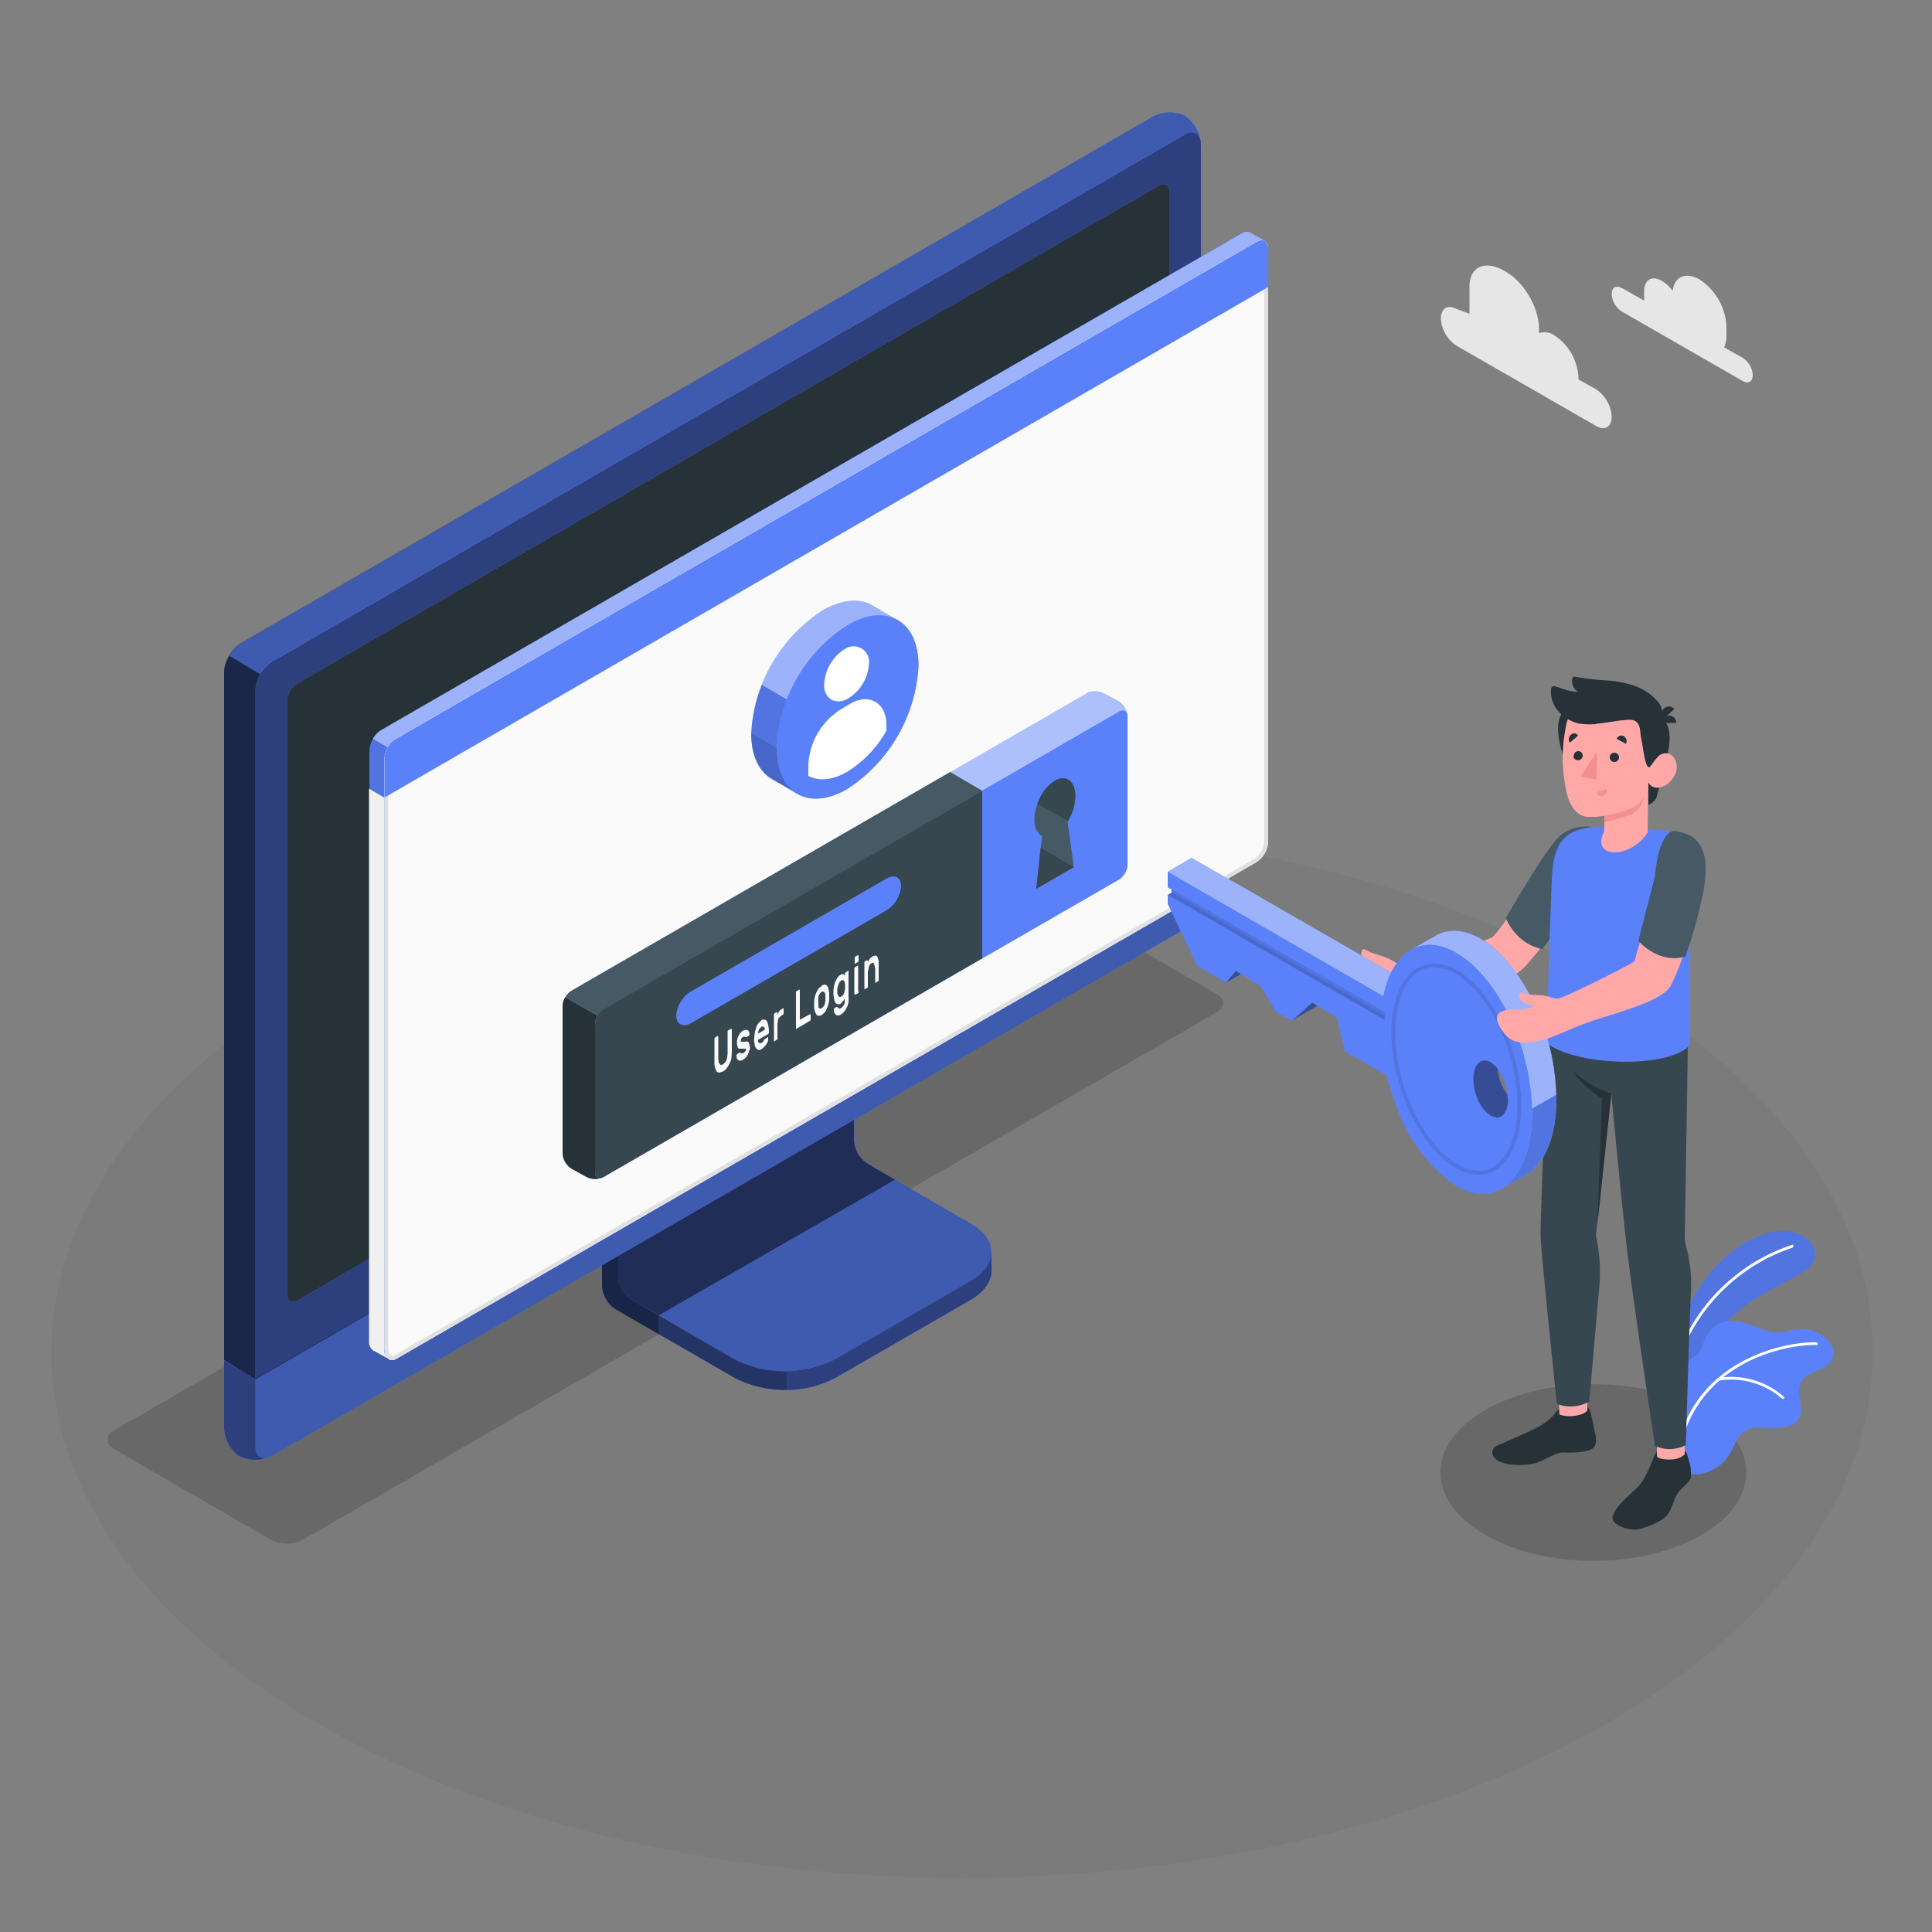 
<svg width="500" height="500" fill="none" xmlns="http://www.w3.org/2000/svg"><rect width="100%" height="100%" fill="#808080" stroke="none"/><path d="M249 486c130.2 0 235.7-60.9 235.7-136S379.2 214 249 214c-130.2 0-235.7 60.9-235.7 136S119 486 249.1 486Z" fill="#6C6C6C" fill-opacity=".2"/><path d="M384.4 397.2c-15.5-8.9-15.5-23.4 0-32.3 15.4-8.9 40.5-8.9 56 0 15.4 9 15.4 23.4 0 32.3-15.5 9-40.6 9-56 0ZM70.1 398.5 29.5 375c-2.3-1.3-2.3-3.5 0-4.8l236.4-136.5a9.2 9.2 0 0 1 8.3 0l40.6 23.5c2.3 1.3 2.3 3.5 0 4.8L78.4 398.5a9.2 9.2 0 0 1-8.3 0Z" fill="#1E1E1E" fill-opacity=".2"/><path d="m216.2 356.6 35-20.2c3.5-2 5.3-4.8 5.3-7.5v-4.8l-36.2-20.5a7.6 7.6 0 0 1-3.5-6v-43l-61 35.2v43a7.7 7.7 0 0 0 3.5 6l30.8 17.8a28.7 28.7 0 0 0 26.1 0Z" fill="#5A81FA"/><path d="m216.2 356.6 35-20.2c3.5-2 5.3-4.8 5.3-7.5v-4.8l-36.2-20.5a7.6 7.6 0 0 1-3.5-6v-43l-61 35.2v43a7.7 7.7 0 0 0 3.5 6l30.8 17.8a28.7 28.7 0 0 0 26.1 0Z" fill="#000" opacity=".6"/><path opacity=".3" d="M170.4 340.5v4.8l-11.1-6.4a7.7 7.7 0 0 1-3.5-6v-43.1l11.6-6.7.8 9-8.2 4.7v33.6a7.6 7.6 0 0 0 3.5 6l7 4Z" fill="#000"/><path d="M160 330.4a7.7 7.7 0 0 0 3.5 6l26.6 15.4a28.9 28.9 0 0 0 26 0l35-20.2c7.3-4.2 7.3-11 0-15l-26.5-15.4a7.7 7.7 0 0 1-3.5-6v-33.7l-61 35.3-.1 33.6Z" fill="#5A81FA"/><path opacity=".3" d="M160 330.4a7.7 7.7 0 0 0 3.5 6l26.6 15.4a28.9 28.9 0 0 0 26 0l35-20.2c7.3-4.2 7.3-11 0-15l-26.5-15.4a7.7 7.7 0 0 1-3.5-6v-33.7l-61 35.3-.1 33.6Z" fill="#000"/><path opacity=".5" d="m231.6 305.3-7-4.1a7.7 7.7 0 0 1-3.6-6v-33.7l-61 35.3v33.6a7.7 7.7 0 0 0 3.5 6l7 4 61.1-35.1Z" fill="#000"/><path d="M256.6 324v5c0 2.6-1.9 5.4-5.5 7.4l-35 20.2c-3.8 2-8 3.1-12.4 3.1V355c4.3 0 8.6-1 12.5-3.1l35-20.2c3.5-2 5.4-4.8 5.4-7.5Z" fill="#5A81FA"/><path opacity=".5" d="M256.6 324v5c0 2.6-1.9 5.4-5.5 7.4l-35 20.2c-3.8 2-8 3.1-12.4 3.1V355c4.3 0 8.6-1 12.5-3.1l35-20.2c3.5-2 5.4-4.8 5.4-7.5Z" fill="#000"/><path d="M62 372.3a9.3 9.3 0 0 0 8.4-.2l236-136.2a9.6 9.6 0 0 0 4.4-7.6V37.4a9.3 9.3 0 0 0-4-7.4 9.3 9.3 0 0 0-8.5.2l-236 136.3A9.6 9.6 0 0 0 58 174v190.9a9.3 9.3 0 0 0 4 7.4Z" fill="#5A81FA"/><path d="m70.5 372.1 236-136.3a9.6 9.6 0 0 0 4.3-7.5V37.4c0-2.8-2-3.9-4.3-2.5l-236 136.3a9.6 9.6 0 0 0-4.4 7.5v190.9c0 2.8 2 3.9 4.4 2.5Z" fill="#5A81FA"/><path opacity=".5" d="m70.5 372.1 236-136.3a9.6 9.6 0 0 0 4.3-7.5V37.4c0-2.8-2-3.9-4.3-2.5l-236 136.3a9.6 9.6 0 0 0-4.4 7.5v190.9c0 2.8 2 3.9 4.4 2.5Z" fill="#000"/><path d="M69.8 377a9.3 9.3 0 0 1-7.8-.1 9.3 9.3 0 0 1-4-7.4v-17.4l8.2 4.8v17.3c-.1 2.6 1.5 3.7 3.6 2.9Z" fill="#5A81FA"/><path opacity=".5" d="M69.8 377a9.3 9.3 0 0 1-7.8-.1 9.3 9.3 0 0 1-4-7.4v-17.4l8.2 4.8v17.3c-.1 2.6 1.5 3.7 3.6 2.9Z" fill="#000"/><path d="M66.1 356.9v17.3c0 2.8 2 4 4.4 2.5l236-136.2a9.6 9.6 0 0 0 4.3-7.5v-17.5L66.1 357Z" fill="#5A81FA"/><path opacity=".3" d="M66.1 356.8v17.4c0 2.8 2 4 4.4 2.5l236-136.2a9.6 9.6 0 0 0 4.3-7.5v-17.5L66.1 356.8Z" fill="#000"/><path d="M74.3 335V181.4a5.8 5.8 0 0 1 2.6-4.5L300 48c1.4-.8 2.6-.2 2.6 1.5v153.7a5.7 5.7 0 0 1-2.6 4.5L76.9 336.6c-1.5.8-2.6.1-2.6-1.6Z" fill="#5A81FA"/><path d="M74.3 335V181.4a5.8 5.8 0 0 1 2.6-4.5L300 48c1.4-.8 2.6-.2 2.6 1.5v153.7a5.7 5.7 0 0 1-2.6 4.5L76.9 336.6c-1.5.8-2.6.1-2.6-1.6Z" fill="#263238"/><path d="M188.4 291.7a9 9 0 0 0-4 7c0 2.7 1.8 3.8 4 2.4a9 9 0 0 0 4.1-7c0-2.6-1.8-3.7-4-2.4Z" fill="#5A81FA"/><path opacity=".7" d="M67.4 174.4a9.3 9.3 0 0 0-1.3 4.3v178.2L58 352V174c0-1.5.5-3 1.3-4.3l8 4.7Z" fill="#000"/><path opacity=".3" d="M310.8 36.7c-.4-2.3-2.2-3-4.4-1.8l-236 136.3a9 9 0 0 0-3 3.2l-8.2-4.7a9 9 0 0 1 3.1-3.3l236-136.2a9.3 9.3 0 0 1 8.4-.2 9.4 9.4 0 0 1 4 6.7Z" fill="#000"/><path d="M323.5 60.2a2.2 2.2 0 0 0-2.2.2L98.6 189a6.7 6.7 0 0 0-3 5.3v152.6a3 3 0 0 0 1.3 2.7l3.9 2.2a1.8 1.8 0 0 0 1.7-.1l222.7-128.6a6.7 6.7 0 0 0 3-5.3V64.3a2.1 2.1 0 0 0-1-2l-3.7-2.1Z" fill="#5A81FA"/><path d="M102.5 191.2 325.2 62.6c1.7-1 3-.2 3 1.7v153.5a6.7 6.7 0 0 1-3 5.3L102.5 351.7c-1.7 1-3-.6-3-2.6V196.4a6.7 6.7 0 0 1 3-5.2Z" fill="#FAFAFA"/><path d="M326.5 63.2c.6 0 .7.7.7 1.1v153.5a5.7 5.7 0 0 1-2.5 4.4L102 350.8a1 1 0 0 1-.5.2c-.6 0-1-.9-1-1.9V196.4a5.7 5.7 0 0 1 2.5-4.4L325.7 63.4l.8-.2Zm0-1c-.5 0-1 .1-1.3.4L102.5 191.2a6.7 6.7 0 0 0-3 5.2v152.7c0 1.6.8 2.9 2 2.9a2 2 0 0 0 1-.3l222.7-128.6a6.7 6.7 0 0 0 3-5.3V64.3c0-1.3-.7-2.1-1.7-2.1Z" fill="#E0E0E0"/><path d="m96.8 349.6 3.8 2.1a3.1 3.1 0 0 1-1.2-2.6V206.4l-3.9-2.3V347a3 3 0 0 0 1.3 2.7Z" fill="#F0F0F0"/><path d="M328.2 64.3c0-2-1.4-2.7-3-1.7L102.5 191.2a6.7 6.7 0 0 0-3 5.2v10L328.2 74.3v-10Z" fill="#5A81FA"/><path d="M325.2 62.6 102.5 191.2c-1 .5-1.7 1.3-2.2 2.2l-3.8-2.2a6 6 0 0 1 2-2.2L321.4 60.4a2.2 2.2 0 0 1 2.2-.2l3.7 2.1a2.2 2.2 0 0 0-2 .3Z" fill="#fff" opacity=".4"/><path opacity=".1" d="M95.5 204.1v-9.9c0-1 .4-2.1 1-3l3.8 2.2a6 6 0 0 0-.9 3v10l-3.9-2.3Z" fill="#000"/><path d="m281.3 179.4-133.4 77a5 5 0 0 0-2.3 3.9v38.2a5 5 0 0 0 2.3 3.9l3.9 2.2a5 5 0 0 0 4.4 0l133.4-77a5 5 0 0 0 2.2-3.9v-38.2a4.9 4.9 0 0 0-2.2-3.9l-4-2.2a5 5 0 0 0-4.4 0Z" fill="#5A81FA"/><path opacity=".5" d="M291.8 185.2c-.2-1.2-1-1.6-2.2-1l-133.4 77c-.6.4-1.2 1-1.5 1.7l-8.4-4.8c.4-.7 1-1.3 1.6-1.7l133.3-77a5 5 0 0 1 4.5 0l3.9 2.3a5 5 0 0 1 2.2 3.5Z" fill="#fff"/><path d="M155.8 304.8a5 5 0 0 1-4-.2l-4-2.2a5 5 0 0 1-2.2-3.9v-38.2c0-.8.3-1.6.7-2.2l8.4 4.8c-.4.7-.7 1.4-.7 2.2v38.2c0 1.3.8 1.9 1.8 1.5Z" fill="#263238"/><path d="m156.2 261.2 133.4-77c1.2-.7 2.2-.1 2.2 1.3v38.3a5 5 0 0 1-2.2 3.8l-133.4 77c-1.2.7-2.2.1-2.2-1.3v-38.2a5 5 0 0 1 2.2-3.9Z" fill="#5A81FA"/><path d="m245.9 199.8-98 56.6c-.7.4-1.2 1-1.6 1.7l8.4 4.8c.4-.7.9-1.3 1.6-1.7l98-56.5-8.4-4.9Z" fill="#455A64"/><path d="m254.2 204.7-98 56.5a5 5 0 0 0-2.2 3.9v38.2c0 1.4 1 2 2.2 1.3l98-56.6v-43.3Z" fill="#37474F"/><path d="m178.8 256.6 50.6-29.2c2-1.2 3.8-.4 3.8 1.9a8.1 8.1 0 0 1-3.8 6.3l-50.6 29.2c-2 1.2-3.8.3-3.8-2a8.1 8.1 0 0 1 3.8-6.2Z" fill="#5A81FA"/><path d="M189.2 266.2a.1.1 0 0 1 .1 0l.1.3v5.7l-.1 1.6a6.3 6.3 0 0 1-1.2 2.6c-.2.4-.6.6-1 .9l-1 .3a1 1 0 0 1-.7-.4l-.4-1a7 7 0 0 1-.1-1.5v-6l.2-.2.6-.4h.1l.1.3v5.6l.1 1 .3.4a.5.5 0 0 0 .3.2c.2 0 .4 0 .5-.2a2.1 2.1 0 0 0 .9-1l.2-.8.1-1V266.8l.2-.2.7-.3ZM193.1 271.6v-.2H191.3a.7.7 0 0 1-.3-.2l-.2-.6c-.1-.5-.1-1 0-1.6a4.5 4.5 0 0 1 .8-1.7l.7-.6.7-.2.5.1c.1.1.3.2.3.4l.2.6-.1.3-.2.2-.5.3h-.4l-.1-.1h-.4l-.4.4-.2.6V269.6h1.1c.4-.2.8 0 1 .2l.3 1.2c0 .3 0 .6-.2.9a4.3 4.3 0 0 1-.8 1.7c-.3.3-.5.5-.8.6-.2.2-.5.3-.7.3a.9.9 0 0 1-.9-.6l-.1-.6v-.3l.2-.2.6-.4h.2l.1.2a.3.3 0 0 0 .2 0h.4l.5-.4.2-.3.1-.3ZM195.2 269a9 9 0 0 1 .5-3c.1-.5.3-.8.6-1.2l.8-.8c.2-.1.5-.2.8-.1.2 0 .4.2.6.4l.3.9.2 1.3V267.4l-.2.2-2.6 1.5v.5l.2.3.3.1.4-.1.4-.3.2-.4.2-.3h.1l.6-.4a.1.1 0 0 1 .2 0v.8a4.3 4.3 0 0 1-1 1.6 3 3 0 0 1-.7.6c-.3.2-.5.3-.8.2a1 1 0 0 1-.6-.4c-.2-.3-.4-.6-.4-1l-.2-1.4Zm1.9-3.3-.4.4a2 2 0 0 0-.3.4 3.4 3.4 0 0 0-.2 1l1.7-1v-.4a.7.7 0 0 0-.3-.4h-.1c-.2-.1-.3 0-.4 0ZM202.1 263c-.3.1-.5.4-.7.7l-.2 1.3v3.9l-.2.2-.6.4h-.1v-7l.1-.2.6-.4h.1l.1.2v.4l.5-.8c.1-.2.3-.4.6-.5l.3-.2a.1.1 0 0 1 .2 0V262.4l-.2.2-.5.3ZM209.6 262.4a.1.1 0 0 1 .1 0l.1.3v1.3l-.2.2-3.4 2a.1.1 0 0 1-.2 0V256.6l.2-.1.6-.4h.1l.1.2v7.6l2.6-1.4ZM212.7 255l.7-.2c.3 0 .5.2.6.3.2.3.4.5.4.8l.2 1V258.5a7 7 0 0 1-.6 2.5c-.1.3-.3.7-.6 1l-.7.7-.8.2a1 1 0 0 1-.6-.3l-.4-.8-.2-1v-1.5a6.4 6.4 0 0 1 1.2-3.5c.2-.2.5-.5.8-.6Zm.9 2.6-.1-.6-.2-.3-.3-.1-.3.1c-.2 0-.3.2-.4.3l-.3.4-.2.5v2.7c0 .1.1.3.3.3v.1h.2l.4-.1.3-.3a2.1 2.1 0 0 0 .5-1 3.6 3.6 0 0 0 .1-1v-1ZM217.7 260.9l.3-.3a2.5 2.5 0 0 0 .6-1v-1.3l-.1.3a3 3 0 0 1-.6.8l-.4.4a1 1 0 0 1-.7.1 1 1 0 0 1-.6-.4c-.1-.3-.3-.5-.3-.8l-.2-1.2v-1a8.3 8.3 0 0 1 .5-2.5c.2-.4.3-.7.6-1 .1-.3.4-.5.7-.7l.4-.2h.3l.3.2.2.1v-.6l.2-.2.5-.3a.1.1 0 0 1 .2 0v6.7c.1 1 0 2-.5 2.8-.3.7-.8 1.3-1.4 1.7-.2.2-.5.3-.8.3a1 1 0 0 1-.6-.2l-.4-.5a2 2 0 0 1-.1-.7v-.3l.2-.2.5-.3h.2l.2.2.2.2c.2.1.3 0 .6-.1Zm-1-4.8v.7c0 .4.1.8.4 1.1a.5.5 0 0 0 .6 0c.3-.1.5-.4.7-.7l.3-1.3v-1.1c0-.4-.1-.7-.3-1a.5.5 0 0 0-.7 0c-.3.2-.5.4-.6.8-.2.4-.4 1-.4 1.5ZM222 247.2h.1l.1.2v1.4l-.2.2-.7.4h-.1v-1.6l.1-.2.7-.4Zm.2 9.4v.3l-.2.2-.6.3h-.1l-.2-.2v-6.5l.1-.3.2-.2.6-.3h.1v6.7ZM227.4 253.5v.3l-.2.2-.6.3h-.1s-.1-.1 0-.2v-3.5l-.3-1.2c-.1-.3-.4-.3-.7-.1-.3.2-.5.5-.6.8l-.3 1.5v3.9l-.2.2-.6.3h-.1v-7l.1-.2.6-.3h.1l.1.2v.3l.5-.9.7-.6.8-.2a.8.8 0 0 1 .5.4l.3.9v4.9Z" fill="#FAFAFA"/><path d="m277.9 224.4-9.7 5.6 1.5-13.6c-1.2-.6-2-2.2-2-4.3 0-3.9 2.4-8.4 5.3-10 3-1.7 5.3 0 5.3 4 0 2.3-.7 4.5-2 6.5l1.6 11.8Z" fill="#455A64"/><path d="m277.9 224.4-8.6-5-1.1 10.6 9.7-5.6ZM273 202a11.5 11.5 0 0 0-4.5 6l7.9 4.5c1.1-2 1.8-4.2 1.9-6.5 0-3.8-2.4-5.6-5.3-4Z" fill="#37474F"/><path d="M225.8 156.7c-3.3-2-8-1.6-13 1.3a40.6 40.6 0 0 0-18.4 31.8c0 5.9 2.1 10 5.5 11.9l6.4 3.7c3.3 2 8 1.7 13-1.3a40.6 40.6 0 0 0 18.4-31.8c0-5.8-2-10-5.4-11.8" fill="#5A81FA"/><path d="M219.3 161.8a40.6 40.6 0 0 0-18.3 31.8c0 11.7 8.2 16.4 18.3 10.6a40.6 40.6 0 0 0 18.4-31.8c0-11.8-8.3-16.5-18.4-10.7Z" fill="#5A81FA"/><path d="M229.4 187.7v1.4c-2.4 4.3-5.9 8-10 10.6-4 2.3-7.6 2.5-10.2 1V198a18 18 0 0 1 8.2-14.3l2.7-1.5c2.4-1.4 4.7-1.6 6.5-.5 1.8 1 2.8 3.2 2.8 6Z" fill="#5A81FA"/><path opacity=".4" d="m225.8 156.7 6.5 3.8c-3.3-2-8-1.7-13 1.3a40 40 0 0 0-15.7 19.2l-6.5-3.8c3.2-8 9-15.4 15.7-19.2 5-3 9.7-3.2 13-1.3Z" fill="#fff"/><path opacity=".2" d="m206.1 205.3-6.2-3.6c-3.4-2-5.5-6-5.5-12l6.6 3.9c0 5.7 2 9.7 5.1 11.7Z" fill="#000"/><path opacity=".1" d="m197.1 177.2 6.5 3.8c-1.6 4-2.5 8.2-2.6 12.6l-6.5-3.8c0-4.3 1-8.6 2.6-12.6Z" fill="#000"/><path d="M217 181.5c-.6 0-1.2-.1-1.8-.4a4.3 4.3 0 0 1-1.9-4 11.4 11.4 0 0 1 5.3-9.1 4 4 0 0 1 6.3 3.6 11.4 11.4 0 0 1-5.3 9.1c-.8.5-1.7.8-2.6.8ZM226.6 181.7c-1.8-1.1-4.1-1-6.5.4l-2.7 1.6a18 18 0 0 0-8.2 14.3v2.8c2.6 1.4 6.2 1.2 10.1-1.1 4.2-2.6 7.7-6.3 10.1-10.6v-1.4c0-2.8-1-5-2.8-6Z" fill="#fff"/><path d="M432.1 354.6s1.4-11.6 7.2-20.7c5.8-9 13.8-14.7 21.2-15.3 7.5-.6 13.5 6.3 5.5 11s-22.1 9.5-28.6 27.1l-5.3-2Z" fill="#5A81FA"/><path opacity=".1" d="M432.1 354.6s1.4-11.6 7.2-20.7c5.8-9 13.8-14.7 21.2-15.3 7.5-.6 13.5 6.3 5.5 11s-22.1 9.5-28.6 27.1l-5.3-2Z" fill="#000"/><path d="M434.3 351.6a.4.4 0 0 1-.3-.2v-.3a47.6 47.6 0 0 1 30-29l.1.1a.4.4 0 0 1 0 .3.4.4 0 0 1-.2.4 46.8 46.8 0 0 0-29.3 28.7h-.3Z" fill="#fff"/><path d="M474.1 351.8c-.7 1.6-2.3 2.4-3.9 3-1.5.6-3.2 1.3-4 2.7-1.7 3 1 7-.7 9.8a5.2 5.2 0 0 1-3.6 2c-1.1.3-2.3.3-3.5.4l-1.6-.1a7.6 7.6 0 0 0-4.8.5c-2.4 1.3-3 4.2-4.5 6.4a11 11 0 0 1-7.7 5c-1 0-3 .2-4-.4l-.3-.1-.4-.5c-.4-1.6.3-3.1.3-4.7v-.3a328.9 328.9 0 0 1-.2-15.4c0-2.1-.3-4.5.7-6.5 1-2.3 3.5-2.3 4.4-4.5l1-2.7a7.7 7.7 0 0 1 6.6-4.6c4.3-.2 8.3 3.3 12.7 3 1 0 2.2-.4 3.3-.6 3.6-.7 7.7.3 9.7 3.3a4.6 4.6 0 0 1 .5 4.3Z" fill="#5A81FA"/><path d="M434.7 373.5a.4.4 0 0 1-.3-.4c6.1-22.8 30-26 35.7-25.7h.1a.4.4 0 0 1 .2.3v.1l-.1.3h-.3c-5.5-.3-29 2.9-34.8 25.2l-.2.2h-.3Z" fill="#fff"/><path d="m461.3 362-.2-.1a20 20 0 0 0-16.3-4.6.4.4 0 0 1-.4-.3v-.3l.3-.1a20.7 20.7 0 0 1 17 4.9.4.4 0 0 1 0 .4.3.3 0 0 1-.4.1Z" fill="#fff"/><path d="m377.1 80 3.2 1.2v-7c0-5.5 4.4-6.9 9.2-4 4.9 2.7 8.8 9.4 8.8 15v1a4.6 4.6 0 0 1 4 .6 13.9 13.9 0 0 1 6.2 10.9v.5l4.5 2.5a9.1 9.1 0 0 1 4.1 7.2c0 2.6-1.9 3.7-4.1 2.3L377 89.5a9 9 0 0 1-4.1-7.1c0-2.6 1.8-3.7 4.1-2.4ZM419.7 74.5l5.8 3.3V75.4c0-3 2-4.2 4.6-2.7a9 9 0 0 1 2.8 2.6c.4-3.7 3.3-5 6.9-3a15.5 15.5 0 0 1 7 12V87c0 1-.2 2-.6 2.9l4.8 2.7a5.7 5.7 0 0 1 2.6 4.5c0 1.7-1.2 2.3-2.6 1.5l-31.3-18a5.7 5.7 0 0 1-2.6-4.5c0-1.7 1.2-2.4 2.6-1.5Z" fill="#E6E6E6"/><path d="M397.4 226.2c-4.2 7.1-8.3 13.3-11.1 16.3-5.4 2.5-18 6.3-23 7-.9 0-1.8-.1-2.5-.6-2-1.3-3.4-1.5-5.5-2.2-1.6-.6-2.3-1.3-2.6-1a1.8 1.8 0 0 0 .2 2.5c.7.8 1.6 1.4 2.5 2a15 15 0 0 1-6.7 0c-4.3-1-6.3 1-3.4 5.6 1 1.7 5.1 4.4 13.4 3.6 3-.1 6-.4 8.8-1 8-1.6 16.8-3.3 22.2-5 2-.7 3.8-2 5.3-3.6 9.1-10.4 12.2-17.8 16.2-24.6l-.4-11c-6.5-.2-10 6-13.4 12Z" fill="#FFA8A7"/><path d="M412 214a10.4 10.4 0 0 0-10 4.2c-4.4 5.7-12.3 19.4-12.3 19.4s2.6 6.8 9.5 8l11.2-15s5.3-10.5 1.5-16.6Z" fill="#455A64"/><path d="M436 367.5h-7.2v13h7.2v-13ZM410.8 366.9l-7.2.2-.4-13.7 7.6-.3V367Z" fill="#FFA8A7"/><path d="M437 255.3c0 7.3-1 65.4-1 65.4.2 2.1 2 6 1.6 14-.5 10.8-1.3 39.3-1.3 39.3a9.2 9.2 0 0 1-8 .2s-6-40-7.2-50.7C419.9 314 417 283 417 283l-4 36.7c.9 4 1.2 8 1 12l-2.7 31a9.6 9.6 0 0 1-8.4.6s-4.1-39-4.2-43.6c-.1-5.2 2.4-64.4 2.4-64.4h36Z" fill="#37474F"/><path d="M428.8 376.8v-1.1c-.7.3-2.3 6.7-5.2 9.4-2.3 2.2-5.4 4.7-6.2 7.2-.8 2.4 4.3 3.9 6.5 3.5 2.4-.5 6.8-2.3 7.8-4 1.1-1.7 1.6-4.2 2.5-5.4.9-1.3 3-2.6 3.4-4 .1-1.4 0-2.8-.4-4-.4-1.4-.7-2.9-1.2-2.8v.8c-1 .9-2.3 1.3-3.6 1.3-1 .1-3.6-.1-3.6-1ZM403.5 364.8c-.4 0-.7.5-1.5 1.5a16 16 0 0 1-4.3 3.2c-2.7 1.4-8 3.6-10.4 4.7-1.5.7-1.4 2.6.1 3.7 1.6 1 5.3 1.8 9.8.8 2.4-.6 5.6-3 7.6-2.8 2 .1 5.8 0 7.3-1 1.5-1.1.9-3.4.4-5.3-.4-2.2-1-5.5-1.7-5.4v.8c-.8 1.4-5.3 2-7.3 1v-1.2ZM417 283a26.7 26.7 0 0 1-10.1-6s2 3.8 7.7 7.3l-1.2 32.8L417 283Z" fill="#263238"/><path d="M433 215s6 1.4 5.6 12.3l-1.3 17.2v26c-5.3 6-29 5.6-37.1-.6 0 0 .9-30.6 1.4-42.4.4-8.4 2.4-12.6 10.6-13.5l10.1.4 10.7.7Z" fill="#5A81FA"/><path d="M425.4 192.5a11 11 0 0 1-10.9 11.3c-6 0-9.5-5.2-10.8-11.3-2.4-11 4.9-11.2 10.8-11.2a11 11 0 0 1 10.9 11.2ZM430.9 197s-1.7 8.2-2.3 9.6c-.5.8-1.2 1.4-2 1.7v-5.8l4.3-5.4Z" fill="#263238"/><path d="M428.8 185.5s1.2-.3 2.4 1.6c1.1 1.7 1.4 5.5-.3 10l-3.1.4 1-12Z" fill="#263238"/><path d="M430 187.1h3.8a1.8 1.8 0 0 0-1-1.7c-.3-.2-.5-.2-.8-.2a2.1 2.1 0 0 0-2 2Z" fill="#263238"/><path d="m430.4 186.2 2.9-2.7a1.8 1.8 0 0 0-2.7-.1 2.1 2.1 0 0 0-.2 2.8Z" fill="#263238"/><path d="M426.8 197.5c.6.4 1.5-.9 2.3-1.7.8-.9 3.2-1.7 4.5 1 1.2 2.8-1 5.6-2.7 6.5-3.3 1.6-4.3-.8-4.3-.8l-.2 13c-4.6 7-14.9 6.7-11.2-.4v-4c-1.5.3-3 .4-4.6.3-2.5-.4-4-2.5-4.9-5.3a39.8 39.8 0 0 1-.6-17.2c1.1-9.8 12.1-10 18-6s3.7 14.6 3.7 14.6Z" fill="#FFA8A7"/><path d="M413.1 187.3c2.6-.2 5.2-.8 7.9-1a5 5 0 0 1 1.7.1c2 .6 1.7 3 2 4.5.6 2.9 1 7.6 2.1 7.7.3 0 1.5-2.1 2.3-2.8.4-.7.7-1.4.7-2.2l.4-3.5.2-3c0-1.2 0-2.3-.3-3.4-.2-1-.7-1.8-1.4-2.5l-.2-.2c-1.3-1.4-3-2.5-4.7-3.2-2.5-1-5.2-1.5-8-1.7a78 78 0 0 1-8.5-1 .7.7 0 0 0-.4.6 3.3 3.3 0 0 0 1.4 3.3c-1.8.1-3.9-.8-5.6-1.3a1.1 1.1 0 0 0-1 0l-.3.5v1.4c.1 1.5.7 2.9 1.5 4 1.4 1.8 3.3 3 5.4 3.6 1.6.3 3.2.3 4.8.2Z" fill="#263238"/><path d="M415.2 211.2s5.7-1.2 7.6-2.3a6.6 6.6 0 0 0 2.7-2.8 9.4 9.4 0 0 1-1.5 3.3c-1.4 2-8.8 3.3-8.8 3.3v-1.5Z" fill="#F28F8F"/><path d="M416.6 196a1.2 1.2 0 0 0 1.1 1.2 1.2 1.2 0 1 0-1.1-1.2ZM418.4 191.2l2.4 1.3a1.5 1.5 0 0 0-.6-2 1.3 1.3 0 0 0-1.8.7Z" fill="#263238"/><path d="m415.7 204.1-2.5 1a1.3 1.3 0 0 0 1.7.9 1.5 1.5 0 0 0 .8-1.9Z" fill="#F28F8F"/><path d="m406.3 192.2 2.1-1.8a1.3 1.3 0 0 0-.8-.6 1.3 1.3 0 0 0-1 .3 1.6 1.6 0 0 0-.4 2ZM407.2 195.7a1.1 1.1 0 0 0 1.4 1 1.1 1.1 0 0 0-.3-2.3 1.2 1.2 0 0 0-1 1.3Z" fill="#263238"/><path d="m413.3 194.7-.2 7.1-4-.9 4.1-6.2Z" fill="#F28F8F"/><path d="m317.3 254.3 6.3-3.6 2.5-3-6.3 3.6-2.5 3Z" fill="#5A81FA"/><path opacity=".4" d="m317.3 254.3 6.3-3.6 2.5-3-6.3 3.6-2.5 3Z" fill="#000"/><path d="m334.4 264.1 6.2-3.6 5.3-4.6-6.3 3.6-5.2 4.6Z" fill="#5A81FA"/><path opacity=".4" d="m334.4 264.1 6.2-3.6 5.3-4.6-6.3 3.6-5.2 4.6Z" fill="#000"/><path d="M387.6 276.6c1.5 2 2.4 4.4 2.6 6.8-1.5-2-2.4-4.3-2.6-6.8Zm14.6.2c-2.1-14.4-9.8-28.5-19-33.9-4.4-2.5-8.5-2.6-11.8-.7l-5.9 3.4-.3.2-.8.5-1.3 1.1-.2.2a10.2 10.2 0 0 0-1.2 1.4 14.9 14.9 0 0 0-1.6 2.7L308.4 222l-6.2 3.6v4l.5.3.5.3v.8l-1 .6v2.3l7.6 16 7.4 4.3 2.5-3 6.6 4 3.8 6.5 4.2 2.4 5.2-4.7 6.4 3.8 2.2 8.9 10.8 6.2c.5 2.3 1.2 4.5 2 6.7l.3.7a41.6 41.6 0 0 0 15.6 21.2 16 16 0 0 0 5 1.9c1.3.2 2.6.2 3.8 0l.5-.2.8-.2.5-.2.6-.3c.2 0 .4-.1.5-.3l.3-.1h.1l6-3.5c4.7-2.7 7.8-9.7 7.8-19.6 0-2.5-.2-5-.6-7.6Z" fill="#5A81FA"/><path d="M385.8 288.7c-2.5-1.4-4.5-5.6-4.5-9.4 0-3.9 2-5.8 4.5-4.4 2.5 1.5 4.5 5.7 4.5 9.5s-2 5.8-4.5 4.3Zm10.1-8.3c-2-14.3-9.8-28.5-19-33.8-4.2-2.5-8.2-2.7-11.4-1l-.3.2-.8.5c-.5.3-1 .7-1.3 1.1l-.2.2a10.2 10.2 0 0 0-1.2 1.4 14.9 14.9 0 0 0-1.7 2.7c-.9 2-1.6 4-2 6.1l-55.8-32.2v4l.6.3.5.3v.8l-1 .6v2.3l7.6 16 7.4 4.3 2.5-3 6.6 4 3.8 6.5 4.2 2.4 5.2-4.7 6.4 3.8 2.2 8.9 10.8 6.2c.5 2.3 1.2 4.5 2 6.7l.3.7a41.6 41.6 0 0 0 15.6 21.2 16 16 0 0 0 5 1.9c1.3.2 2.6.2 3.8 0l.5-.2.8-.2.5-.2.6-.3c.2 0 .4-.1.5-.3l.3-.1h.1c4.6-3 7.5-9.8 7.5-19.5 0-2.5-.2-5-.6-7.6Z" fill="#5A81FA"/><path opacity=".4" d="M390.3 284.4c0 3.8-2 5.8-4.5 4.3-2.5-1.4-4.5-5.6-4.5-9.4 0-3.9 2-5.8 4.5-4.4.7.5 1.3 1 1.8 1.7.2 2.5 1.1 4.8 2.6 6.8v1Z" fill="#000"/><path opacity=".4" d="M402.8 284.4c0 9.9-3.1 16.9-7.9 19.6l-5.9 3.4c4.6-2.9 7.5-9.8 7.5-19.4 0-2.5-.2-5-.6-7.6-2-14.3-9.8-28.5-19-33.8-4.2-2.5-8.2-2.7-11.4-1l6-3.4c3.2-1.9 7.3-1.8 11.7.8 9.2 5.3 16.9 19.4 19 33.8.4 2.5.6 5 .6 7.6Z" fill="#fff"/><path d="M396.5 288c0 9.6-3 16.5-7.5 19.4l6-3.4c4.7-2.8 7.8-9.8 7.8-19.6v-1.1l-6.3 3.6v1.1Z" fill="#5A81FA"/><path opacity=".1" d="M396.5 288c0 9.6-3 16.5-7.5 19.4l6-3.4c4.7-2.8 7.8-9.8 7.8-19.6v-1.1l-6.3 3.6v1.1ZM358.3 262v2l-56-32.4 1-.6v-.8l55 31.7Z" fill="#000"/><path opacity=".1" d="M358.3 262.8v1.1l-56-32.3 1-.6 55 31.8ZM382.6 304a12 12 0 0 1-6-1.8c-9-5.3-16.5-21-16.5-35 0-8.1 2.4-14.2 6.8-16.7 3-1.7 6.5-1.5 10.2.6 9.2 5.3 16.6 21 16.6 35 0 8.2-2.5 14.3-6.8 16.8a8.5 8.5 0 0 1-4.3 1.1Zm-11.4-53.7c-1.3 0-2.7.4-3.8 1-4 2.3-6.3 8.3-6.3 16 0 13.6 7.2 29 16 34 3.5 2 6.7 2.2 9.3.7 4-2.3 6.3-8.2 6.3-16 0-13.6-7.2-29-16-34a11 11 0 0 0-5.5-1.6Z" fill="#000"/><path opacity=".4" d="M360 251.7c-1 2-1.6 4-2 6.1l-55.8-32.2 6.3-3.6 51.5 29.7Z" fill="#fff"/><path d="M432.5 254.8c3-5.5 6.3-17.9 8-24.2 2.3-8.9-1.5-14.5-5.9-14.7-2.7.4-11.6 32.9-11.6 32.9-1 .8-14.6 7.7-19 9.4-.7.3-1.6.3-2.4 0-2-.8-3.5-.6-5.5-.8-1.6-.2-2.5-.8-2.7-.4a1.8 1.8 0 0 0 .8 2.4l2.8 1.2a17 17 0 0 1-5.4.7c-4.2 0-5.7 1.7-2.4 6 2 2.7 5.3 3.5 12.7 1 2-.8 5-2.2 7.7-3.2 5.5-2 7-2.2 11.2-3.7 6.1-2 10.4-4 11.7-6.5Z" fill="#FFA8A7"/><path d="M433 215c2.6.4 5 1 6.5 3 1.5 2.1 2.7 5 1.3 13-1.2 5.6-2.7 11.1-4.6 16.5 0 0-6 2.5-12.2-4l4.3-16.7s.7-10.9 4.7-11.7Z" fill="#455A64"/></svg>